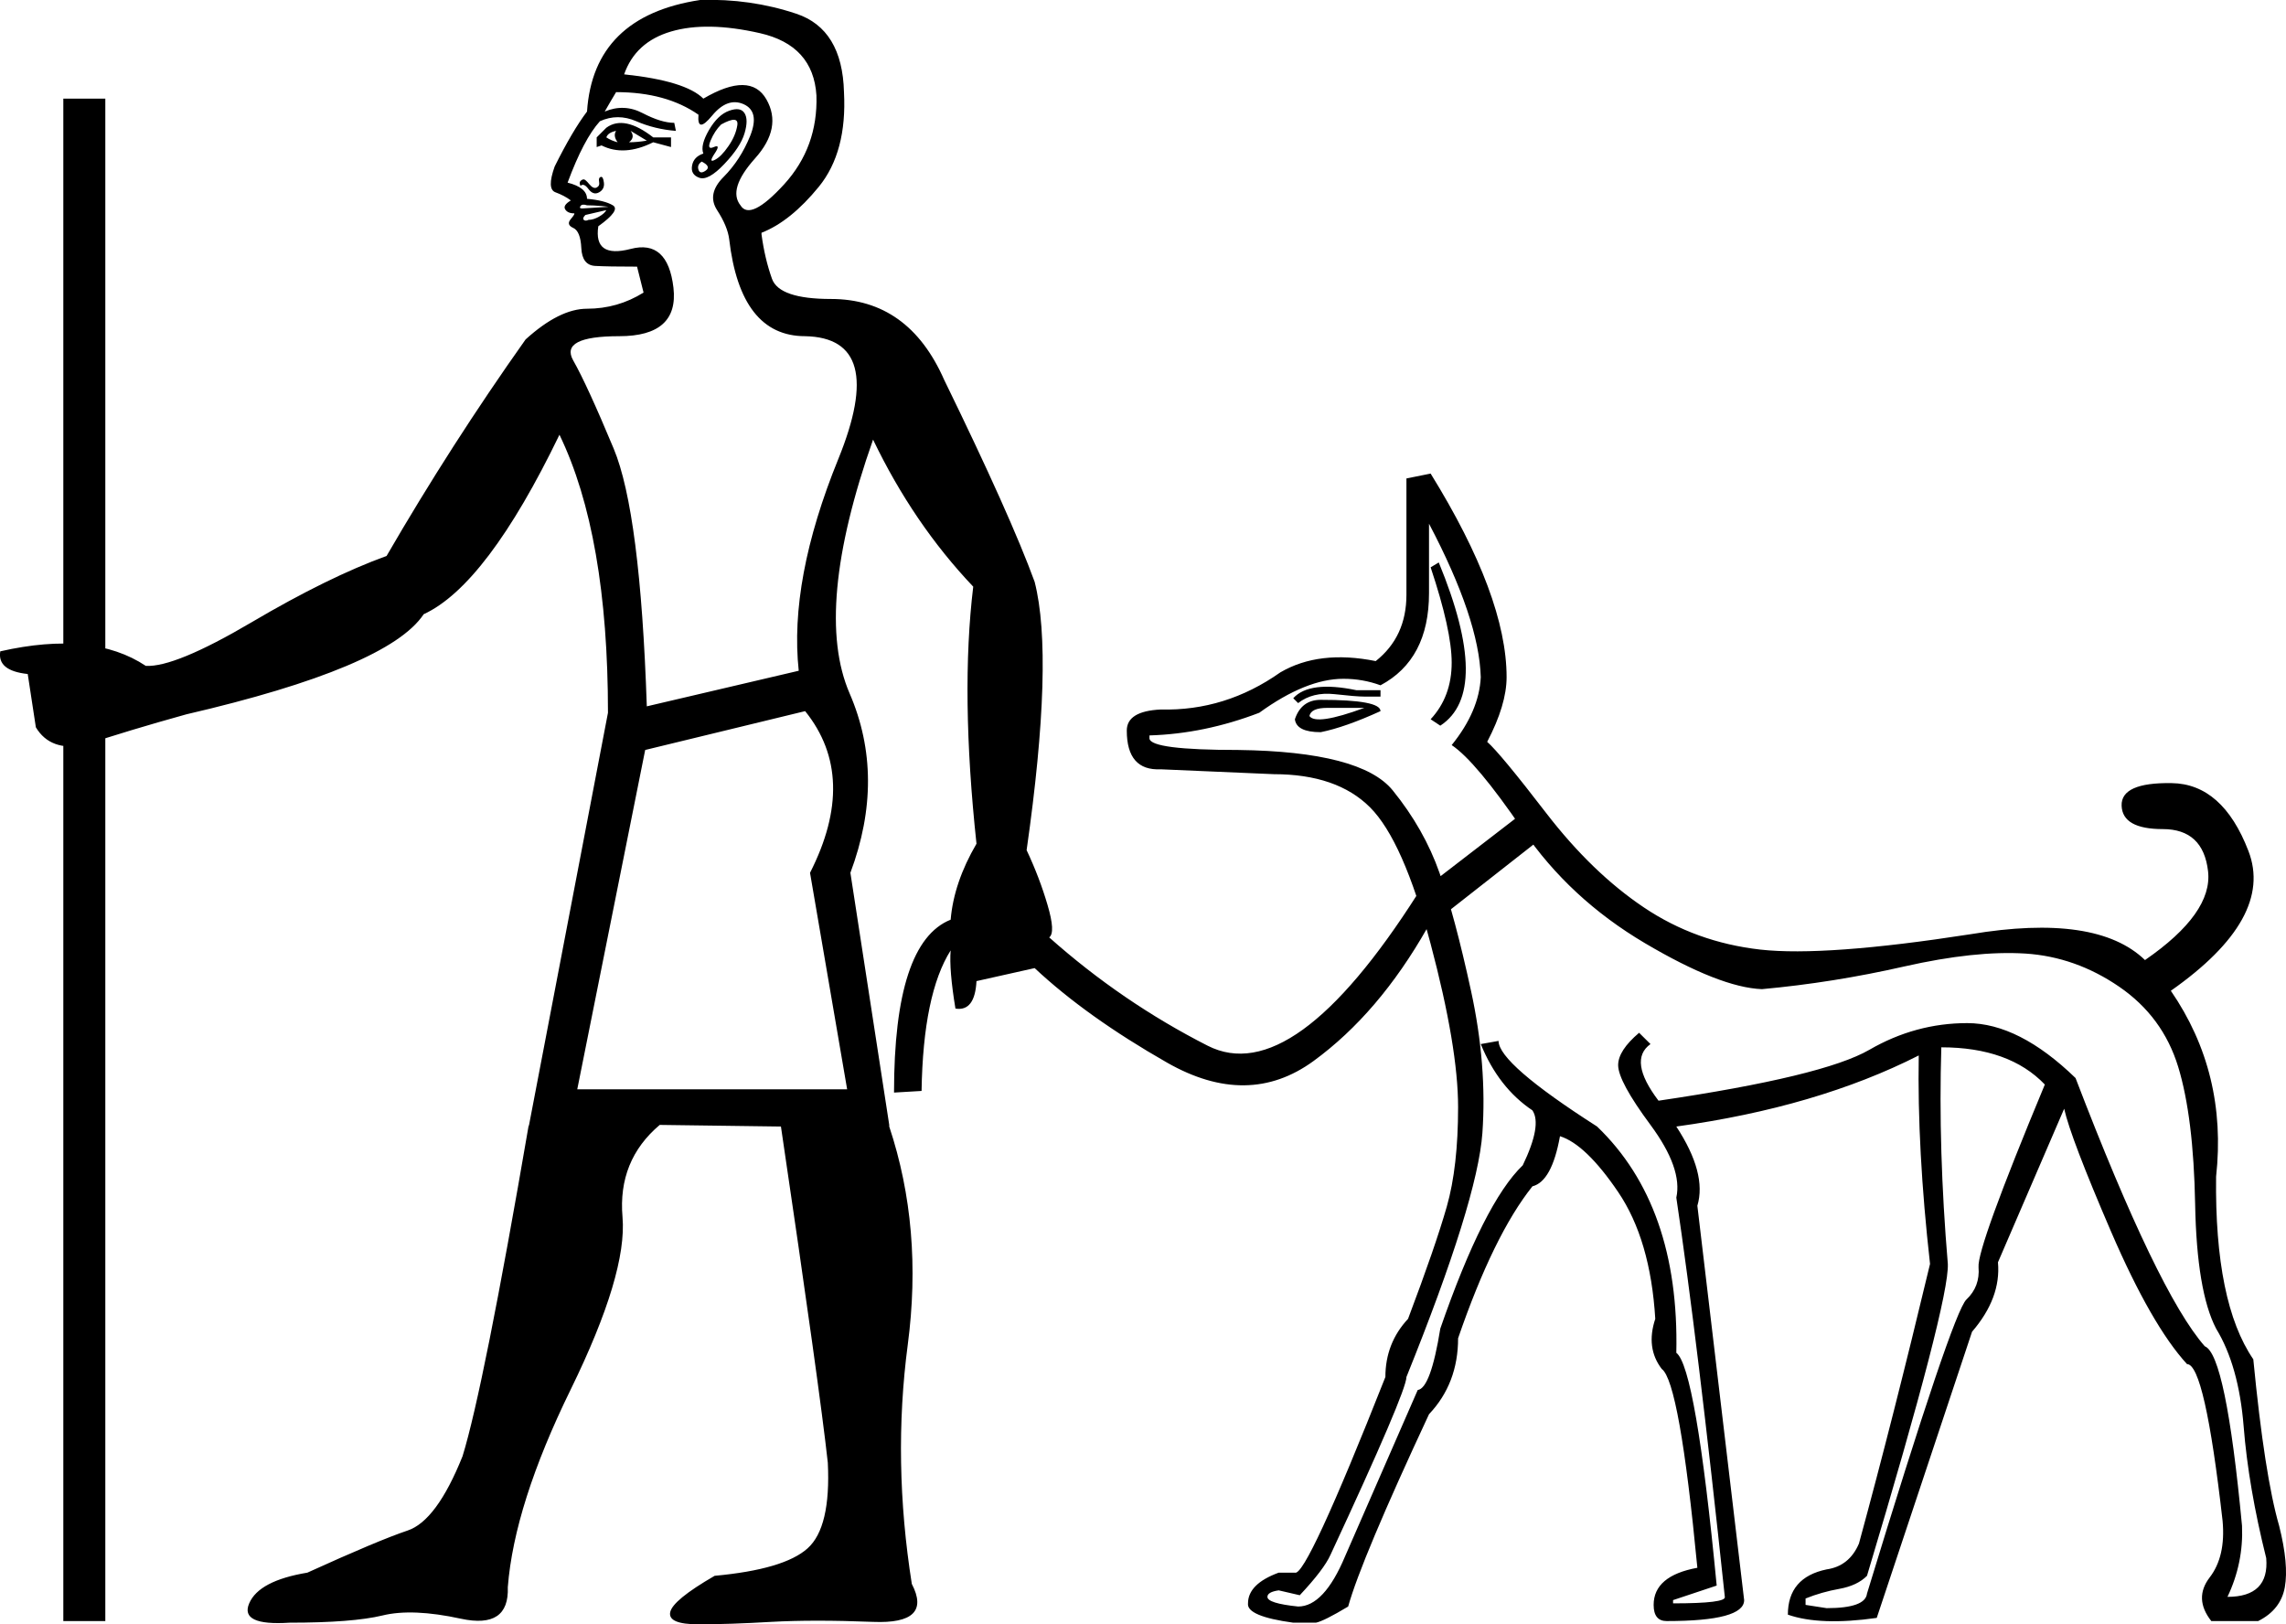 <?xml version='1.0' encoding ='UTF-8' standalone='yes'?>
<svg width='25.309' height='17.983' xmlns='http://www.w3.org/2000/svg' xmlns:xlink='http://www.w3.org/1999/xlink' xmlns:inkscape='http://www.inkscape.org/namespaces/inkscape'>
<path style='fill:#000000; stroke:none' d=' M 6.391 12.06  L 9.379 12.06  L 8.968 9.663  Q 9.505 8.607 8.914 7.873  L 7.143 8.303  L 6.391 12.06  Z  M 7.787 1.7  Q 7.751 1.61 7.849 1.44  Q 7.948 1.27 8.073 1.226  Q 8.198 1.181 8.243 1.253  Q 8.288 1.324 8.243 1.476  Q 8.198 1.628 8.019 1.816  Q 7.841 2.004 7.742 1.968  Q 7.644 1.933 7.662 1.834  Q 7.679 1.736 7.787 1.7  Z  M 7.984 1.378  Q 7.912 1.449 7.867 1.557  Q 7.823 1.664 7.903 1.628  Q 7.984 1.593 7.912 1.7  Q 7.841 1.807 7.912 1.771  Q 7.984 1.736 8.064 1.619  Q 8.145 1.503 8.163 1.387  Q 8.181 1.27 7.984 1.378  Z  M 7.787 1.092  Q 8.306 0.787 8.485 1.1  Q 8.664 1.414 8.359 1.754  Q 8.055 2.094 8.198 2.273  Q 8.306 2.451 8.682 2.04  Q 9.057 1.628 9.039 1.056  Q 9.004 0.501 8.413 0.367  Q 7.823 0.233 7.429 0.349  Q 7.035 0.465 6.91 0.823  Q 7.59 0.895 7.787 1.092  Z  M 7.769 1.789  Q 7.715 1.825 7.733 1.879  Q 7.751 1.933 7.814 1.888  Q 7.876 1.843 7.769 1.789  Z  M 6.606 1.628  L 6.606 1.521  L 6.713 1.414  Q 6.91 1.27 7.232 1.521  L 7.429 1.521  L 7.429 1.628  L 7.232 1.575  Q 6.91 1.736 6.66 1.61  L 6.606 1.628  Z  M 6.713 1.521  Q 6.767 1.557 6.838 1.575  Q 6.785 1.503 6.821 1.449  Q 6.731 1.467 6.713 1.521  Z  M 6.964 1.575  Q 7.053 1.575 7.161 1.557  L 6.982 1.449  Q 7.035 1.521 6.964 1.575  Z  M 6.427 2.058  Q 6.409 2.022 6.427 2.004  Q 6.445 1.986 6.463 1.986  Q 6.481 1.986 6.525 2.04  Q 6.57 2.094 6.606 2.076  Q 6.642 2.058 6.633 2.013  Q 6.624 1.968 6.651 1.959  Q 6.677 1.95 6.686 2.022  Q 6.695 2.094 6.633 2.129  Q 6.57 2.165 6.516 2.094  Q 6.463 2.022 6.427 2.058  Z  M 6.713 2.326  L 6.481 2.38  Q 6.445 2.416 6.463 2.434  Q 6.481 2.451 6.516 2.434  Q 6.57 2.434 6.633 2.398  Q 6.695 2.362 6.713 2.326  Z  M 6.731 2.29  Q 6.749 2.29 6.66 2.281  Q 6.57 2.273 6.499 2.273  Q 6.445 2.255 6.427 2.281  Q 6.409 2.308 6.445 2.308  L 6.731 2.29  Z  M 7.733 1.27  Q 7.375 1.02 6.821 1.02  Q 6.767 1.109 6.695 1.235  Q 6.91 1.145 7.116 1.253  Q 7.322 1.36 7.465 1.36  L 7.483 1.449  Q 7.25 1.431 7.044 1.342  Q 6.838 1.253 6.642 1.342  Q 6.463 1.539 6.284 2.022  Q 6.499 2.076 6.499 2.201  Q 6.695 2.219 6.785 2.273  Q 6.874 2.326 6.624 2.505  Q 6.57 2.863 6.982 2.756  Q 7.393 2.648 7.456 3.185  Q 7.518 3.722 6.856 3.722  Q 6.194 3.722 6.346 3.99  Q 6.499 4.259 6.794 4.966  Q 7.089 5.672 7.161 7.82  L 8.843 7.426  Q 8.735 6.424 9.281 5.082  Q 9.827 3.74 8.914 3.722  Q 8.198 3.722 8.073 2.648  Q 8.055 2.505 7.939 2.326  Q 7.823 2.147 8.011 1.959  Q 8.198 1.771 8.306 1.503  Q 8.413 1.235 8.234 1.154  Q 8.055 1.074 7.885 1.279  Q 7.715 1.485 7.733 1.27  Z  M 0.701 17.947  L 0.701 1.092  L 1.166 1.092  L 1.166 17.947  L 0.701 17.947  Z  M 15.929 6.227  Q 16.519 7.659 15.946 8.034  L 15.839 7.963  Q 16.072 7.712 16.072 7.336  Q 16.072 6.979 15.839 6.281  L 15.929 6.227  Z  M 14.318 7.73  Q 14.497 7.533 15.016 7.641  L 15.284 7.641  L 15.284 7.712  L 15.105 7.712  Q 15.016 7.712 14.774 7.685  Q 14.533 7.659 14.372 7.784  L 14.318 7.73  Z  M 14.336 7.963  Q 14.408 7.748 14.622 7.748  Q 15.284 7.748 15.284 7.873  Q 14.891 8.052 14.622 8.106  Q 14.354 8.106 14.336 7.963  Z  M 14.497 7.927  Q 14.569 8.034 15.105 7.837  Q 14.873 7.837 14.694 7.837  Q 14.515 7.837 14.497 7.927  Z  M 13.71 8.303  Q 15.07 8.321 15.419 8.75  Q 15.767 9.179 15.937 9.663  Q 16.107 10.146 16.286 10.969  Q 16.465 11.792 16.412 12.544  Q 16.358 13.295 15.571 15.245  Q 15.571 15.407 14.73 17.214  Q 14.658 17.375 14.39 17.661  L 14.157 17.607  Q 14.032 17.625 14.032 17.679  Q 14.032 17.751 14.372 17.786  Q 14.658 17.786 14.891 17.232  L 15.696 15.389  Q 15.839 15.371 15.946 14.709  Q 16.43 13.313 16.859 12.901  Q 17.074 12.454 16.966 12.293  Q 16.591 12.042 16.394 11.559  L 16.591 11.524  Q 16.591 11.774 17.682 12.472  Q 18.595 13.349 18.559 14.977  Q 18.774 15.138 19.006 17.554  L 18.523 17.715  L 18.523 17.751  Q 19.114 17.751 19.096 17.679  Q 18.792 14.816 18.559 13.259  Q 18.63 12.937 18.273 12.454  Q 17.915 11.971 17.915 11.792  Q 17.915 11.631 18.147 11.434  L 18.273 11.559  Q 18.022 11.738 18.362 12.186  Q 20.187 11.917 20.697 11.622  Q 21.207 11.327 21.78 11.327  Q 22.352 11.327 22.979 11.935  Q 23.891 14.315 24.41 14.905  Q 24.643 14.995 24.822 16.892  Q 24.84 17.303 24.661 17.679  Q 25.126 17.679 25.09 17.25  Q 24.893 16.462 24.84 15.791  Q 24.786 15.12 24.535 14.709  Q 24.321 14.297 24.303 13.331  Q 24.285 12.365 24.115 11.81  Q 23.945 11.255 23.462 10.924  Q 22.979 10.593 22.424 10.557  Q 21.869 10.522 21.082 10.7  Q 20.295 10.879 19.507 10.951  Q 19.042 10.933 18.21 10.441  Q 17.378 9.949 16.859 9.188  Q 16.34 8.428 16.072 8.249  Q 16.376 7.873 16.394 7.497  Q 16.376 6.853 15.821 5.798  L 15.821 6.567  Q 15.821 7.301 15.284 7.587  Q 15.088 7.515 14.873 7.515  Q 14.461 7.515 13.942 7.891  Q 13.334 8.124 12.726 8.142  L 12.726 8.177  Q 12.743 8.303 13.71 8.303  Z  M 21.493 11.595  Q 21.458 12.722 21.565 13.993  Q 21.583 14.404 20.67 17.446  Q 20.563 17.554 20.366 17.59  Q 20.169 17.625 19.99 17.697  L 19.99 17.768  L 20.223 17.804  Q 20.652 17.804 20.67 17.643  Q 21.619 14.53 21.771 14.387  Q 21.923 14.243 21.905 14.029  Q 21.887 13.814 22.639 12.007  Q 22.245 11.595 21.493 11.595  Z  M 23.748 10.629  Q 24.5 10.11 24.446 9.645  Q 24.392 9.179 23.945 9.179  Q 23.498 9.179 23.489 8.92  Q 23.48 8.661 24.043 8.67  Q 24.607 8.678 24.893 9.421  Q 25.18 10.164 24.034 10.969  L 24.034 10.969  Q 24.661 11.881 24.535 13.027  Q 24.518 14.422 24.947 15.049  Q 25.072 16.337 25.233 16.892  Q 25.341 17.321 25.296 17.572  Q 25.251 17.822 25.001 17.947  L 24.482 17.947  Q 24.285 17.697 24.464 17.464  Q 24.643 17.232 24.607 16.838  Q 24.41 15.102 24.213 15.102  Q 23.82 14.673 23.372 13.635  Q 22.925 12.597 22.853 12.275  L 22.12 13.975  Q 22.156 14.369 21.833 14.744  L 20.778 17.912  Q 20.151 18.001 19.794 17.876  Q 19.794 17.464 20.223 17.375  Q 20.474 17.339 20.581 17.089  Q 20.957 15.711 21.368 13.993  Q 21.225 12.722 21.243 11.685  Q 20.116 12.257 18.559 12.472  Q 18.899 12.991 18.792 13.349  L 19.31 17.715  Q 19.31 17.947 18.452 17.947  Q 18.308 17.947 18.308 17.768  Q 18.308 17.446 18.792 17.357  Q 18.595 15.299 18.398 15.156  Q 18.219 14.923 18.326 14.601  Q 18.273 13.725 17.915 13.197  Q 17.557 12.669 17.271 12.579  Q 17.181 13.08 16.966 13.134  Q 16.537 13.671 16.143 14.816  Q 16.143 15.317 15.821 15.657  Q 15.07 17.267 14.926 17.786  Q 14.658 17.947 14.569 17.965  L 14.318 17.965  Q 13.799 17.894 13.817 17.751  Q 13.817 17.536 14.157 17.411  L 14.336 17.411  Q 14.461 17.464 15.338 15.245  Q 15.338 14.87 15.589 14.601  Q 15.893 13.796 16.018 13.358  Q 16.143 12.919 16.143 12.257  Q 16.143 11.595 15.839 10.45  Q 15.535 9.305 15.168 8.938  Q 14.801 8.571 14.103 8.571  L 12.851 8.517  Q 12.475 8.535 12.475 8.088  Q 12.475 7.873 12.851 7.855  Q 13.567 7.873 14.175 7.444  Q 14.604 7.193 15.231 7.319  Q 15.571 7.05 15.571 6.585  L 15.571 5.297  L 15.839 5.243  Q 16.68 6.603 16.68 7.497  Q 16.68 7.802 16.465 8.213  Q 16.608 8.338 17.118 9.001  Q 17.628 9.663 18.201 10.047  Q 18.774 10.432 19.489 10.513  Q 20.205 10.593 21.816 10.343  Q 23.211 10.11 23.748 10.629  Z  M 11.455 10.718  L 10.811 10.862  Q 10.793 11.201 10.578 11.166  Q 10.507 10.736 10.525 10.522  Q 10.22 11.005 10.203 12.078  L 9.898 12.096  Q 9.898 10.432 10.525 10.182  Q 10.56 9.77 10.811 9.341  Q 10.632 7.676 10.775 6.495  Q 10.113 5.798 9.666 4.867  Q 9.004 6.746 9.406 7.676  Q 9.809 8.607 9.415 9.663  L 9.845 12.454  L 9.845 12.472  Q 10.22 13.599 10.05 14.888  Q 9.88 16.176 10.095 17.536  Q 10.328 17.983 9.666 17.956  Q 9.004 17.93 8.538 17.956  Q 8.073 17.983 7.733 17.983  Q 7.393 17.983 7.42 17.849  Q 7.447 17.715 7.912 17.446  Q 8.682 17.375 8.941 17.142  Q 9.2 16.91 9.165 16.194  Q 9.075 15.371 8.646 12.472  L 7.304 12.454  Q 6.838 12.848 6.892 13.474  Q 6.946 14.1 6.32 15.38  Q 5.693 16.659 5.622 17.572  Q 5.64 18.037 5.103 17.921  Q 4.566 17.804 4.235 17.885  Q 3.904 17.965 3.206 17.965  Q 2.651 18.001 2.759 17.751  Q 2.866 17.5 3.403 17.411  Q 4.19 17.053 4.512 16.945  Q 4.834 16.838 5.121 16.122  Q 5.353 15.371 5.854 12.454  L 5.854 12.472  L 6.731 7.891  Q 6.731 5.923 6.194 4.813  Q 5.389 6.478 4.691 6.8  Q 4.298 7.39 2.061 7.909  Q 1.417 8.088 0.934 8.249  Q 0.558 8.321 0.397 8.052  L 0.307 7.462  Q -0.033 7.426 0.003 7.211  Q 1.023 6.979 1.614 7.372  Q 1.936 7.39 2.786 6.889  Q 3.636 6.388 4.28 6.155  Q 4.995 4.921 5.819 3.758  Q 6.194 3.418 6.499 3.418  Q 6.838 3.418 7.125 3.239  L 7.053 2.952  Q 6.731 2.952 6.588 2.944  Q 6.445 2.935 6.436 2.747  Q 6.427 2.559 6.346 2.523  Q 6.266 2.487 6.32 2.425  Q 6.373 2.362 6.355 2.362  Q 6.284 2.362 6.257 2.317  Q 6.23 2.273 6.32 2.219  Q 6.248 2.165 6.15 2.129  Q 6.051 2.094 6.141 1.843  Q 6.337 1.449 6.499 1.235  Q 6.57 0.179 7.751 0  Q 8.306 -0.018 8.816 0.152  Q 9.326 0.322 9.344 1.02  Q 9.379 1.682 9.066 2.067  Q 8.753 2.451 8.431 2.577  L 8.431 2.595  Q 8.467 2.863 8.547 3.087  Q 8.628 3.31 9.2 3.31  Q 10.059 3.31 10.453 4.205  Q 11.187 5.708 11.455 6.442  Q 11.67 7.283 11.366 9.412  L 11.366 9.412  Q 11.509 9.716 11.598 10.02  Q 11.688 10.325 11.616 10.378  Q 12.421 11.094 13.37 11.577  Q 14.318 12.06 15.696 9.895  L 17.02 8.875  L 17.217 9.162  L 15.803 10.271  Q 15.266 11.219 14.542 11.747  Q 13.817 12.275 12.922 11.765  Q 12.028 11.255 11.455 10.718  Z '/></svg>
